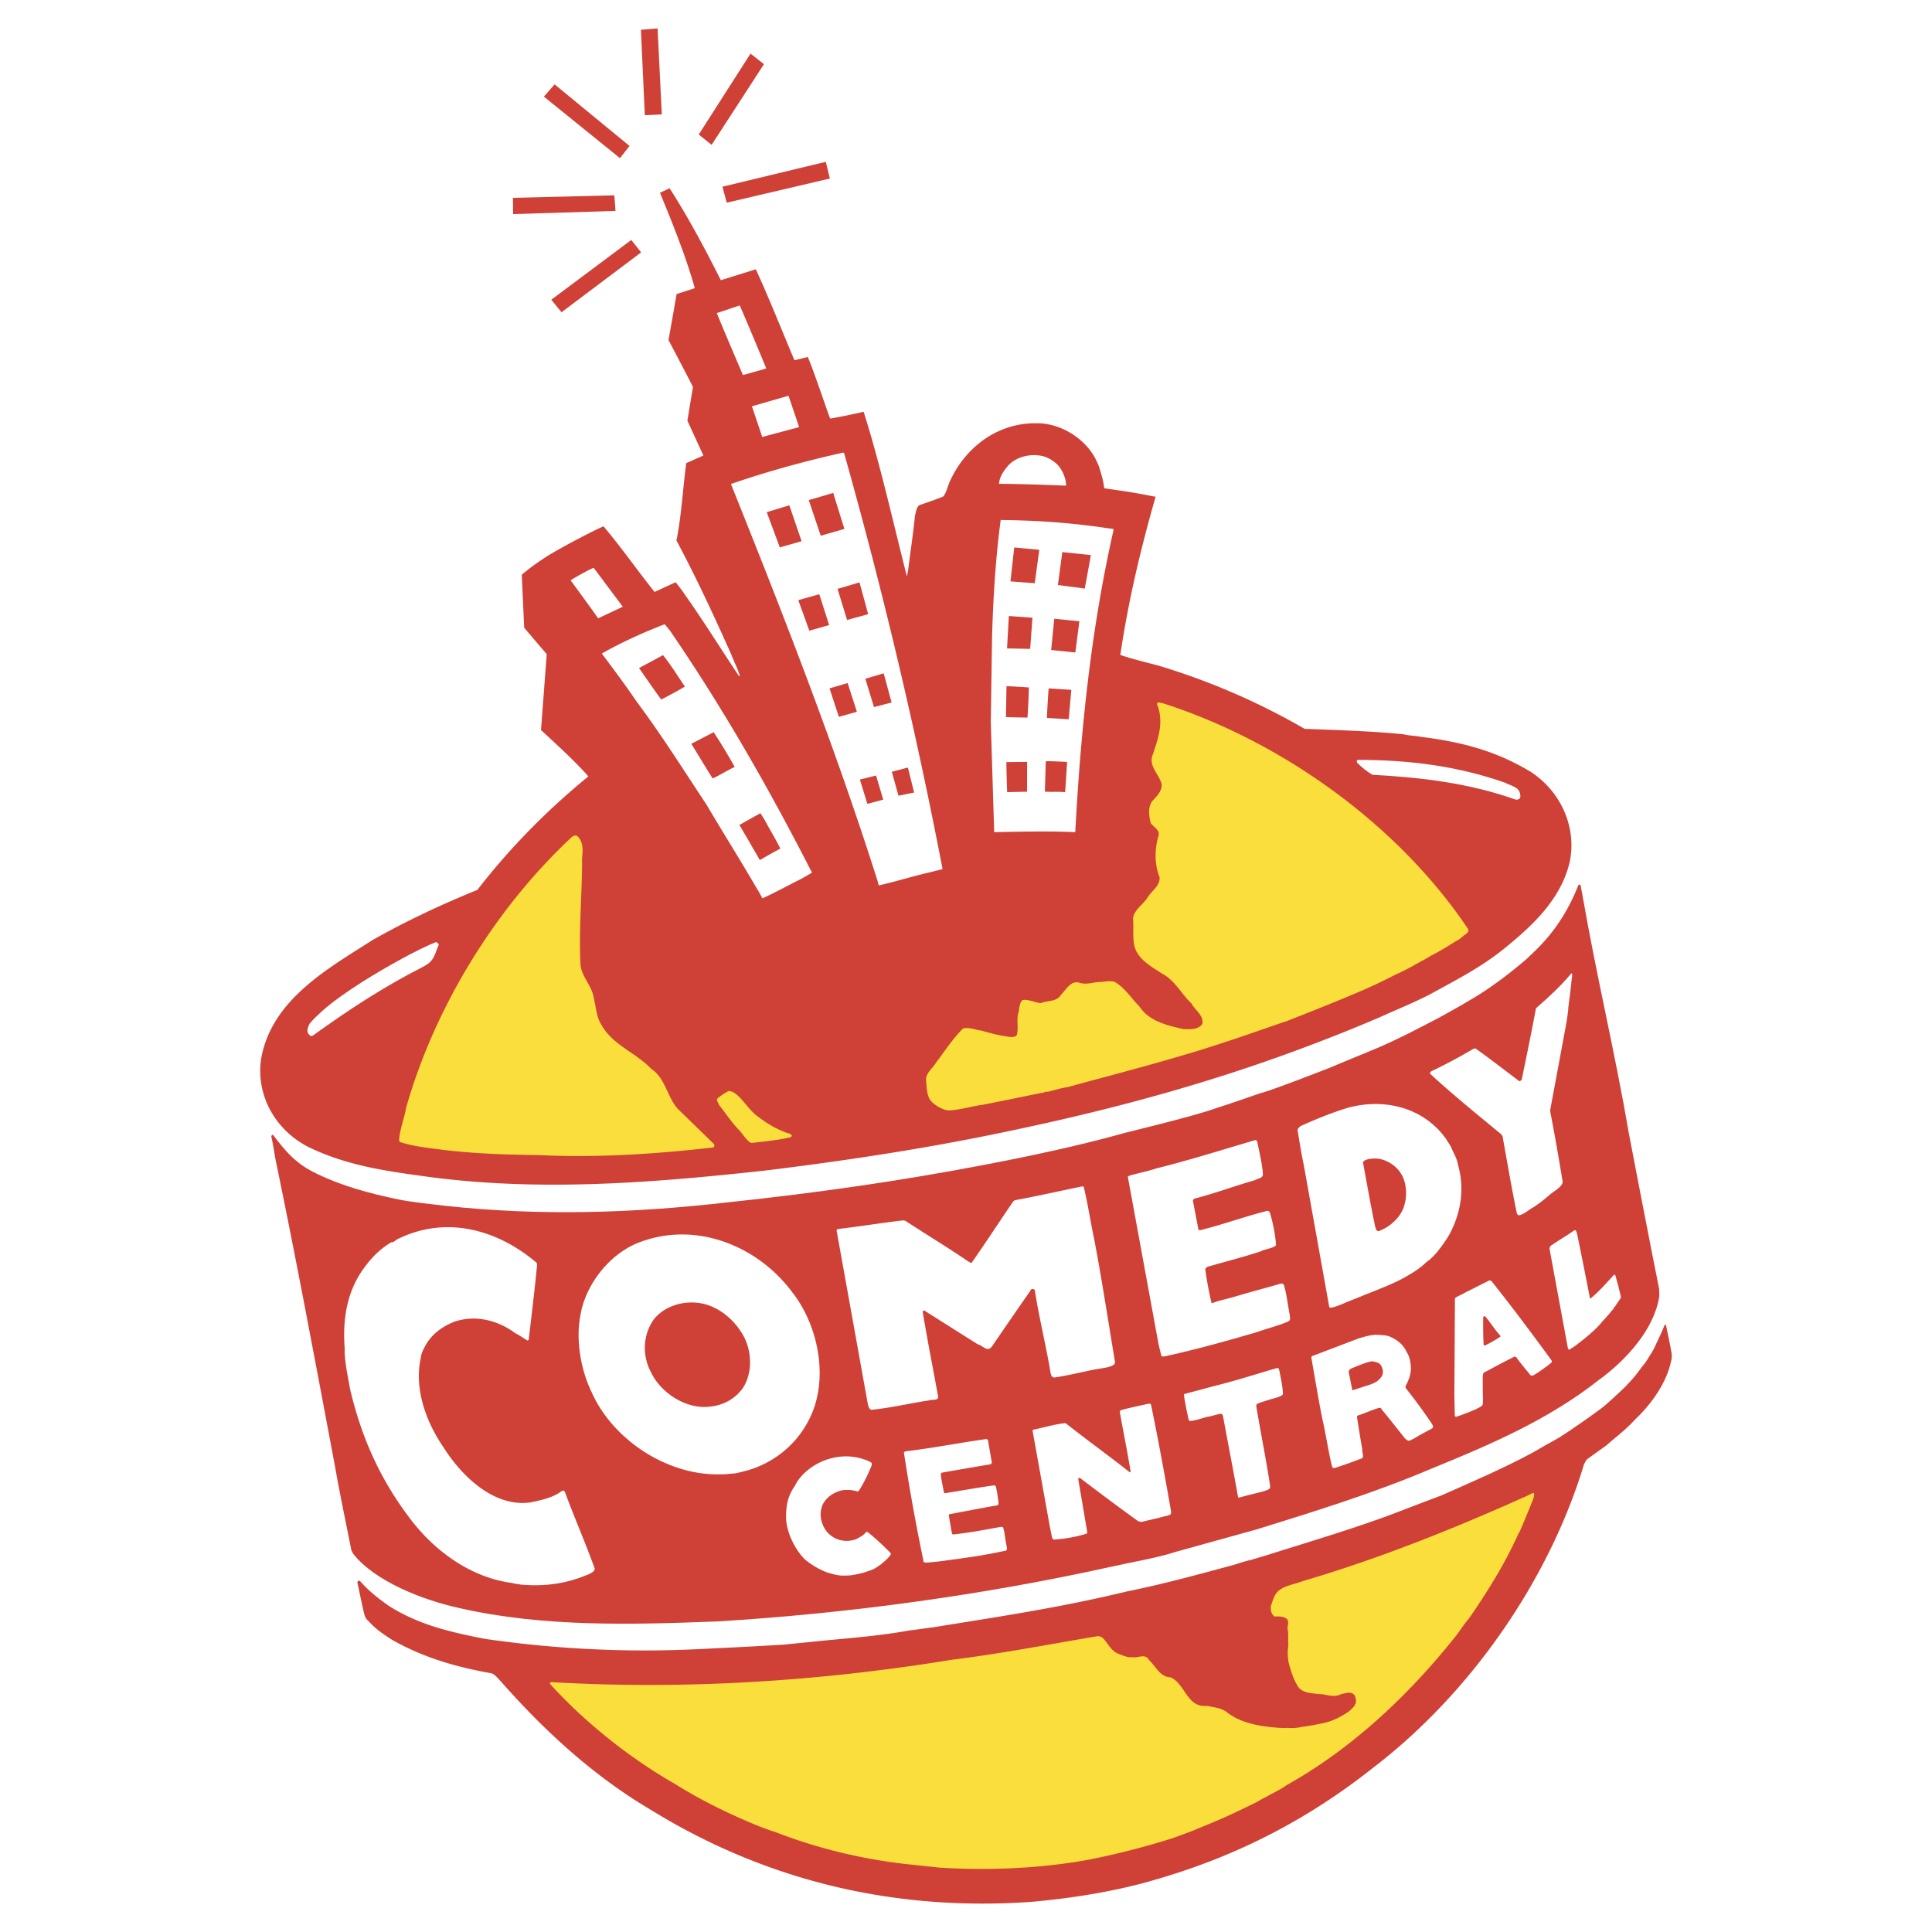 <svg xmlns="http://www.w3.org/2000/svg" width="2500" height="2500" viewBox="0 0 192.756 192.756"><g fill-rule="evenodd" clip-rule="evenodd"><path fill="#fff" d="M0 0h192.756v192.756H0V0z"/><path d="M26.199 108.6l4.223 21.152 5.297 28.182s1.581 4.93 16.698 6.652c7.257.828 17.632 1.277 32.452-.592 12.595-1.588 22.162-3.344 29.873-5.193 14.43-3.461 22.373-6.312 27.238-8.205 23.408-9.102 24.346-17.344 24.346-17.344l-8.713-44.908-.867-4.674s.057 5.589-9.113 11.986c-2.123 1.48-4.74 2.613-7.967 4.15-4.525 2.158-7.965 3.572-17.502 6.895-7.797 2.717-15.305 4.295-22.004 5.75-7.387 1.605-14.003 2.268-19.851 3.105-13.103 1.877-22.345 2.021-27.742 1.936-26.524-.416-26.368-8.892-26.368-8.892z" fill="#fff"/><path fill="#cf4037" d="M62.808 14.562l-.954 1.216-7.592-6.139 1.072-1.218 7.474 6.141zM61.289 19.486l.123 1.555-10.219.319-.015-1.62 10.111-.254zM63.946 2.973l1.66-.139.423 8.583-1.696.078-.387-8.522zM74.879 5.349l1.341 1.055-5.224 8.05-1.282-1.035 5.165-8.07zM72.079 18.628l.427 1.594 10.291-2.41-.407-1.666-10.311 2.482zM62.983 23.941l.982 1.239-7.943 5.974-1.018-1.249 7.979-5.964z"/><path d="M66.804 18.784c1.857 2.875 3.564 6.096 5.116 9.171l3.488-1.085c1.363 2.962 2.585 6.074 3.855 9.075l1.333-.328.24.589c.667 1.75 1.281 3.606 1.931 5.407l.064.144c1.109-.168 3.336-.673 3.336-.673 1.659 5.237 2.958 11.115 4.315 16.428l.132-.711c.222-1.783.497-3.551.671-5.35.11-.333.125-.798.422-1.043.8-.284 1.625-.549 2.416-.879.357-.474.436-1.118.727-1.677 1.561-3.3 4.736-5.668 8.525-5.622 2.51-.049 5.156 1.648 6.111 3.954.15.239.34.968.34.968.178.574.26.945.342 1.56l.436.068c1.539.217 2.887.417 4.406.734l.287.04c-1.494 5.203-2.734 10.441-3.523 15.789 1.26.435 2.598.735 3.895 1.092a68.453 68.453 0 0 1 14.49 6.28c3.293.132 6.578.216 9.859.543.559.145 1.162.137 1.738.255 3.963.499 7.408 1.341 10.984 3.507 2.953 1.935 4.582 5.456 3.877 8.946-.871 3.779-3.771 6.405-6.371 8.535-2.352 1.943-4.932 3.255-7.621 4.726-1.697.871-3.314 1.51-5.021 2.289-11.305 4.822-22.471 8.248-35.637 11.057-8.502 1.84-16.477 3.078-25.326 4.178-11.934 1.32-23.498 2.207-35.021.506-3.771-.508-7.545-1.162-11.021-2.91-3.101-1.666-5.029-4.965-4.567-8.584.971-5.982 6.7-9.134 11.172-11.995 3.355-1.891 6.783-3.504 10.427-4.984 3.263-4.225 7.037-8.03 11.07-11.323-1.356-1.548-3.166-3.175-4.725-4.625l.572-7.568-2.25-2.639-.24-5.289c.777-.666 1.521-1.184 2.362-1.743 1.705-1.071 4.847-2.676 5.789-3.089 1.797 2.112 3.401 4.446 5.102 6.549l2.092-.965c.304.359.72.918.981 1.309 1.83 2.591 3.562 5.386 5.333 8.035l.102-.003c-.203-.688-.573-1.388-.841-2.092-1.747-3.914-3.486-7.666-5.496-11.436l.055-.221c.472-2.456.593-4.972.932-7.479l1.711-.757-1.599-3.479.555-3.367c-.7-1.381-2.438-4.679-2.438-4.679s.579-3.236.806-4.584l1.816-.588c-.864-3.104-2.222-6.49-3.474-9.52l.958-.447zM166.23 132.281c.168.793.396 1.871.535 2.67.088.545-.059.916-.127 1.217-.539 2.057-2.012 4.057-3.531 5.482-.875.977-1.885 1.709-2.83 2.553-.709.51-1.217.873-1.928 1.383-.197.207-.357.66-.289.428-3.494 11.643-11.355 22.912-20.996 30.301-6.643 5.273-13.848 8.988-22.271 11.354l-.381.113c-3.701 1.008-7.643 1.617-11.412 1.957-13.497.984-26.392-1.984-38.001-9.131-5.777-3.406-10.652-7.891-15.027-12.852l-.513-.549c-.218-.145-.262-.234-.493-.275-3.416-.607-6.667-1.531-9.816-3.307-.958-.607-1.759-1.172-2.453-1.961-.344-.27-.394-.867-.504-1.252l-.535-2.525c.027-.125.117-.277.326-.08.817.955 1.958 1.818 2.864 2.447 3.017 1.9 6.225 2.604 9.514 3.252a110.463 110.463 0 0 0 18.636 1.127c1.995-.049 4.21-.174 4.21-.174 4.044-.189 7.059-.377 7.059-.377 1.475-.16 2.31-.23 2.69-.273 3.212-.34 6.378-.525 9.785-1.141.722-.076 1.491-.211 2.274-.297 6.553-1.066 12.604-1.947 19.37-3.582 3.465-.697 7.238-1.715 10.639-2.645.533-.143 1.168-.396 1.801-.508.412-.143 1.545-.453 2.326-.717 3.814-1.195 7.477-2.291 11.305-3.684 2.705-1.025 4.5-1.725 5.299-2.01 1.502-.672 2.855-1.252 5.125-2.295 1.793-.844 3.561-1.684 5.25-2.705 0 0 .766-.41 1.436-.807a39.363 39.363 0 0 0 1.67-1.111 64.222 64.222 0 0 0 2.18-1.543c.758-.502 2.004-1.729 2.631-2.297.43-.463.885-.906 1.336-1.518 0 0 .551-.729.805-1.049.266-.383.377-.613.615-.967.174-.312.324-.578.443-.883.287-.584.594-1.242.811-1.812.059-.088.139-.103.172.043z" fill="#cf4037"/><path d="M157.711 88.382c.051.396.17.827.189 1.036 1.389 7.998 3.242 15.646 4.59 23.555 0 0 2.275 11.854 3.041 15.617.016.256.016.564.016.762-.523 3.328-3.363 6.398-6.059 8.348-4.967 3.916-10.75 6.414-16.697 8.836-5.574 2.373-11.541 4.232-17.404 6.047l-7.953 2.207c-2.109.682-4.43 1.039-6.662 1.543-12.834 2.834-26.164 4.639-39.11 5.432-8.618.332-17.451.588-25.843-1.33-3.664-.801-8.426-2.682-10.553-5.383-.119-.141-.095-.217-.205-.365-.594-2.998-1.193-5.801-1.709-8.764-1.926-10.256-3.813-20.367-5.89-30.377-.147-.846-.198-1.305-.396-2.168.031-.102.104-.227.227-.086 1.235 1.633 2.298 2.875 4.318 3.812 2.49 1.219 5.247 1.963 8.157 2.568 1.207.25 3.367.484 4.625.629 9.484 1.037 18.819.744 28.414-.365 8.721-.924 16.971-2.111 25.298-3.701 4.723-.898 9.264-1.879 13.49-3.031.131-.096 7.291-1.74 9.896-2.697.277-.057 3.922-1.324 4.195-1.42.98-.219 5.859-2.115 7.041-2.578.221-.111 4.5-1.861 4.658-1.936 2.119-.902 3.98-1.891 5.938-2.908.332-.162 2.941-1.627 3.047-1.717 1.941-1.09 3.854-2.51 5.627-4.005.252-.238.402-.297.619-.577.125-.071.383-.349.383-.349 2.045-1.926 3.473-4.153 4.463-6.676.089-.174.229-.022.249.041z" fill="#cf4037"/><path d="M76.452 36.761a90.11 90.11 0 0 1-2.329.656c-.414-.977-1.92-4.463-2.607-6.185.76-.229 1.55-.522 2.292-.757-.001.001 1.047 2.407 2.644 6.286zM84.213 45.191a505.336 505.336 0 0 1 9.828 41.52l-1.308.326c-1.721.396-3.43.942-5.063 1.299l-.117-.448c-4.282-13.504-9.458-26.708-14.628-39.599 3.66-1.265 7.379-2.277 11.139-3.121.045-.008.092-.015.149.023zM105.584 46.449c.455.526.781 1.33.779 2.006 0 0-4.564-.192-6.689-.181.033-.685.473-1.319.918-1.832.857-.924 2.354-1.232 3.549-.908.513.155 1.076.51 1.443.915zM62.136 60.535l-2.461 1.155c-.809-1.168-2.724-3.758-2.746-3.792.37-.255 1.863-1.086 2.303-1.248l2.904 3.885zM110.365 52.676c.033.017.721.085.734.111l-.035.246c-2.203 9.784-3.234 19.752-3.779 29.878l-.02.119c-2.479-.13-5.543-.055-8.078-.002l-.002-.164-.334-10.846.125-8.358c.109-3.969.348-7.911.863-11.781 3.765.051 6.874.267 10.526.797zM66.839 62.915c5.286 7.708 9.917 15.821 14.173 24.146 0 0-.984.607-1.525.847-1.066.548-2.366 1.247-3.422 1.722 0 0-.414-.789-.542-.961-1.623-2.796-3.397-5.613-5.044-8.405-2.294-3.455-4.509-6.995-7.032-10.361-1.019-1.543-3.406-4.7-3.406-4.7 1.984-1.12 4.096-2.083 6.275-2.923l.523.635zM75.021 40.535l3.648-1.053 1.061 3.128-3.682.987-1.027-3.062zM156.83 97.113c.066.232-.012.486-.043.734-.018.447-.314 2.648-.314 2.648-.016.607-.256 1.893-.256 1.893l-1.549 8.342.002.182c.439 2.266.83 4.508 1.191 6.723.039.195.076.324.004.465-.221.422-.773.725-1.195 1.053-.547.482-.975.822-1.645 1.277-.469.238-.957.723-1.479.822-.049.01-.143-.115-.191-.113-.576-2.76-.953-5.076-1.451-7.799l-.152-.193c-2.492-2.062-4.912-4.016-7.109-6.059.047-.008.086-.186.201-.229a51.49 51.49 0 0 0 4.17-2.227l.188-.033c1.436 1.012 2.924 2.184 4.4 3.285l.217-.137c.482-2.385.988-4.775 1.424-7.152 1.24-1.088 2.434-2.166 3.516-3.469l.071-.013zM53.525 125.977c.028.025.038.119.068.146-.241 2.535-.555 5.051-.846 7.572l-.125.047c-.44-.26-.669-.432-1.023-.635-.221-.09-.359-.221-.527-.336-1.64-1.072-3.639-1.574-5.66-.932-1.207.451-2.4 1.264-3.045 2.562-.231.416-.324.637-.39 1.111-.663 3.021.511 6.33 2.271 8.885 1.772 2.818 5.019 6.035 8.708 5.492 1.072-.236 2.21-.453 3.108-1.143l.174-.033.112.111c.965 2.619 2.048 5.062 2.982 7.662.009.291-.282.416-.63.596-.399.146-.854.34-1.27.461-1.766.574-3.581.719-5.527.547-.152-.045-.563-.068-.806-.156-4.091-.525-7.792-3.172-10.327-6.609-2.835-3.773-4.716-7.904-5.848-12.748-.223-1.295-.515-2.553-.544-3.83l.024-.006c-.245-2.938.125-5.836 1.973-8.314.806-1.084 1.592-1.848 2.688-2.498.114.102.535-.289.605-.303 4.786-2.368 9.907-1.001 13.855 2.351zM125.426 113.857c.195.982.518 2.285.578 3.34-.055.373-.561.389-.801.549-2.123.611-3.895 1.283-6.074 1.855l-.117.166.555 2.908.133.074c2.275-.564 4.566-1.4 6.773-1.953.008.033.18.064.191.1.328 1.012.57 2.273.635 3.199.16.383-1.076.502-1.492.744-1.857.613-3.531 1.025-5.377 1.562-.057.084-.125.119-.182.201.145 1.143.389 2.4.635 3.434.613-.25 1.461-.43 2.154-.621 1.658-.506 3.168-.885 4.76-1.355 0 0 .236-.01.293.123.289.967.395 2.031.592 3.037-.006.244.189.504-.295.682-.879.371-2.062.674-2.998 1.006-3.02.887-5.979 1.717-9.199 2.42h-.264l-.072-.111-.254-1.045-3.078-16.768c-.027-.146 1.922-.504 2.859-.836 3.275-.811 6.652-1.881 9.902-2.834l.143.123zM101.266 119.744c2.338-.432 4.324-.891 6.672-1.369.055-.012.135-.008.189.051.432 1.789.656 3.408 1.027 5.137.777 4.057 1.438 8.424 2.09 12.309.07.535-1.264.615-2.047.768-1.432.279-2.719.619-4.078.805.016-.051-.035-.064-.061-.062-.168.006-.158-.215-.227-.324-.457-2.779-1.148-5.518-1.596-8.373-.143-.119-.363-.131-.443.102a748.758 748.758 0 0 0-3.814 5.531c-.467.664-.938-.102-1.443-.207l-5.358-3.385c-.044.031-.083.088-.121.143.479 2.896 1.019 5.59 1.552 8.525-.058.375-.612.199-.883.32-2.03.303-3.688.719-5.762.943-.35-.062-.365-.604-.44-.904 0 0-2.924-16.266-3.059-16.994 0-.047.09-.119.104-.135 2.232-.266 4.42-.621 6.556-.871.038.023.174.029.212.053 2.072 1.354 4.222 2.648 6.277 4.055.134.053.281.227.374.057 1.399-1.988 2.706-4.016 4.118-6.078.038-.011.125-.091.161-.097zM144.293 113.66c.186.322.359.541.506.832.221.566.582 1.111.664 1.725.715 2.445.264 5.02-1.006 7.203-.555.848-1.287 1.92-2.154 2.508-.604.588-1.221.984-2.037 1.447-.99.582-2.318 1.1-3.27 1.484-.885.346-1.766.717-2.676 1.068-.57.26-1.613.689-1.699.48l-2.541-14.162c-.26-1.215-.414-2.262-.629-3.508a.776.776 0 0 1 .387-.422c1.438-.65 3.055-1.316 4.691-1.807 3.639-.969 7.541-.002 9.764 3.152zm-6.605 1.971c-.533-.119-1.836-.012-1.682.453.383 2.057.77 4.295 1.191 6.266 0 0 .076.369.209.447.154.08.361-.051.537-.143.713-.303 1.955-1.26 2.219-2.613.24-.879.141-2.17-.387-2.945-.42-.739-1.31-1.301-2.087-1.465zM79.079 128.977c2.682 3.436 3.692 8.979 1.513 12.895-1.299 2.43-3.589 4.186-6.205 4.881-.36.094-1.006.244-1.006.244-.713.047-.927.111-1.649.096-5.146.092-10.551-3.402-12.682-8.146-1.09-2.234-1.627-5.191-1.147-7.695.509-3.162 3.012-6.271 6-7.346 5.644-2.095 11.781.449 15.176 5.071zm-8.563 1.195c-1.795-.562-4.082-.066-5.293 1.475-1.089 1.547-1.171 3.596-.275 5.258.883 1.883 3.061 3.395 5.157 3.467 1.629.031 3.049-.578 3.989-1.855 1.077-1.617.93-4.014-.149-5.619-.772-1.226-2.022-2.293-3.429-2.726zM157.334 123.051c.281 1.262 1.293 6.463 1.293 6.463l.055.039c.852-.68 1.574-1.533 2.328-2.342.141-.008.031-.086.141-.008l.34 1.219c.076.445.289.957.193 1.119-.215.295-.385.559-.541.795-.133.072-.162.32-.34.424-.33.469-.809.916-1.146 1.338-.732.807-1.793 1.668-2.721 2.338-.049.008-.275.162-.275.162-.096.109-.152.031-.221-.023l-1.855-10.043c.045-.033.068-.191.113-.223.736-.527 1.549-.973 2.301-1.516.216-.158.261.033.335.258zM148.777 127.783c2.074 2.596 4.062 5.254 6.004 7.922.018.047.094.143.035.201-.006.078-1.676 1.295-1.922 1.34-.08.016-.09-.023-.176-.02-.514-.635-.992-1.184-1.426-1.803-.023-.031-.145-.053-.166-.086a81.041 81.041 0 0 0-2.799 1.469c-.121.037-.273.119-.34.225-.037.055-.031.348-.059.395.012.289.012 1.553.012 1.553.016.506.057 1.227-.092 1.277-.133.086-.254.182-.471.273-.057.082-2.02.836-2.109.82-.07-.014-.092-.045-.119-.049l-.047-2.025.057-9.727c.018-.123.684-.385 1.035-.592l2.395-1.209.188.036zm-.798 3.627c-.006.918-.012 1.912.047 2.799l.129.031a14.394 14.394 0 0 0 1.543-.875l-.02-.117c-.564-.605-.977-1.309-1.523-1.941-.094.017-.137.048-.176.103zM127.436 136.479c.033.043.1.006.168.115.154.75.352 1.611.396 2.428.055.316-.982.486-1.506.674-.346.107-.807.236-1.098.385l-.068.156c.43 2.615 1.018 5.471 1.395 8.045l-.018.193c-.092.107-.191.172-.645.311-.396.117-1.143.275-2.395.619-.09.041-.062.012-.145-.045-.496-2.779-1-5.361-1.504-8.088-.064-.203-.107-.195-.227-.219-.395.057-.979.264-1.4.318-.576.158-1.188.389-1.703.4l-.08-.074a36.95 36.95 0 0 1-.475-2.418c-.018-.1-.02-.172.051-.203.986-.26 2.141-.574 3.17-.844 2.298-.582 4.007-1.152 6.084-1.753zM138.566 133.311c.703.289 1.418.775 1.742 1.523.314.457.424 1.021.447 1.488.072.775-.25 1.445-.518 1.971-.025.066.02.109 0 .18a57.418 57.418 0 0 1 2.604 3.547l.141.266a.515.515 0 0 1-.037.168c-.035.084-1.18.625-1.658.949-.295.15-.732.438-.85.303-.076-.021-.244-.166-.303-.248-.791-.98-1.428-1.816-2.258-2.807-.092-.166-.131-.195-.252-.197-.752.207-1.471.572-2.174.777-.049.029-.02.088-.068.121 0 0 .357 2.309.539 3.248-.059.084.111.625.059.738-.035.08-.016.07-.062.148-.582.209-1.025.402-2.334.838-.098.033-.498.186-.582.137-.033-.021-.08-.109-.102-.148-.381-1.516-.604-3.189-.971-4.75-.395-1.992-.742-4.078-1.09-6.078-.02-.107.012-.182.188-.23 2.912-1.105 4.502-1.719 4.639-1.756.543-.162 1.141-.322 1.615-.326 0-.001.86.011 1.285.138zm-1.576 2.517c-.318-.068-1.57.457-2.271.75-.07.027-.068.178-.176.207l.379 1.93 1.209-.391c.68-.221 1.352-.375 1.744-1.049.166-.297.102-.672-.047-.961-.152-.314-.367-.384-.838-.486zM86.976 145.996s.002.029.002.174c-.301.779-.786 1.783-1.263 2.521-.046.084-.088.129-.231.09-.381-.105-.727-.15-1.291-.121-.736.104-1.533.533-1.973 1.215a1.605 1.605 0 0 0-.273.652c-.208.762.046 1.727.632 2.387.77.811 1.871 1.008 2.851.645.375-.211.681-.334.982-.703.062-.033.139-.01.176.018.769.596 1.581 1.383 2.255 2.055.038.084.044.195-.021.23-.265.389-.689.709-.984.957-.253.174-.538.375-.791.482-.544.215-1.22.426-1.826.51-.522.137-1.416.076-1.416.076a4.681 4.681 0 0 1-.865-.182c-1.002-.242-1.94-.885-2.356-1.197-.934-.662-2.169-2.727-2.16-4.496.015-1.166.171-2.041.875-3.057l.219-.404c1.253-1.863 3.675-2.844 5.824-2.465.621.084 1.643.471 1.634.613zM114.826 140.092c.707 3.391 1.449 7.459 2.016 10.729-.014.098 0 .203-.057.264-.156.119-.531.184-.775.244-.693.193-1.488.355-2.141.518l-.303-.068a261.972 261.972 0 0 1-5.758-4.283c-.141-.086-.244-.041-.229.086l.906 5.344c-.053.025-.012.059-.064.08-1.016.334-2.24.533-3.285.6l-.129-.092c-.09-.229-.184-.873-.27-1.221l-1.721-9.562c-.01-.064.082-.09.184-.111.918-.193 1.926-.492 2.834-.602.086-.012.256-.059.338.014 2.082 1.652 4.182 3.146 6.264 4.797.096.092.199.049.15-.1-.318-1.98-.74-3.99-1.062-5.85-.014-.07.051-.131.111-.189 1.02-.273 1.818-.434 2.84-.658l.151.06zM98.453 143.568l.113.102.393 2.26c-.047.066-.053.105-.107.156-1.496.246-4.922.848-4.922.848-.004.061-.063.082-.062.146.016.504.218 1.229.273 1.67.03.117.044.25.139.215l.068.002c1.651-.26 3.123-.539 4.867-.777.086.016.135.107.15.164.125.502.188 1.055.26 1.553-.006.111.047.289-.305.307 0 0-1.861.338-4.614.865l-.046.102.286 1.648c.021.105.051.252.119.258h.083c1.707-.18 3.203-.488 4.751-.756.066-.012.113.051.176.043.184.578.195 1.133.322 1.717.039.211.104.547.051.529l-.068.082c-.986.199-1.59.332-1.988.387-.844.17-1.931.309-2.88.451-1.074.135-2.085.305-3.108.361-.132-.002-.207-.006-.273-.115l-.024-.188a206.077 206.077 0 0 1-1.916-10.619c-.033-.17.172-.164.353-.207 2.659-.317 5.257-.84 7.909-1.204z" fill="#fff"/><path d="M116.002 70.157c11.93 3.818 23.533 12.175 30.467 22.529.121.27-.084.354-.182.491-.291.147-.547.484-.883.639-.855.512-1.746 1.103-2.619 1.52-.502.339-1.164.647-1.852 1.049-.154.1-1.289.684-1.631.816a54.482 54.482 0 0 1-3.535 1.68c-2.572 1.1-4.887 2.01-7.424 3.01-.531.162-2.131.73-5.012 1.717-1.717.564-3.367 1.117-5.283 1.668-3.895 1.162-7.49 2.076-11.537 3.189-.686.096-1.326.303-1.979.465-.182-.066-.439.125-.658.115-3.182.656-5.781 1.172-5.781 1.172-1.162.152-2.24.51-3.417.57-.532-.014-1.259-.412-1.723-.865-.5-.496-.482-1.371-.553-2.061-.105-.758.592-1.193.969-1.816.907-1.199 1.669-2.396 2.702-3.424.623-.182 1.262.145 1.875.207.973.291 1.961.533 2.975.646.188-.033.432-.025.537-.24.176-.684-.055-1.443.137-2.152.141-.439.053-.955.428-1.311.639-.088 1.182.254 1.822.312.652-.283 1.582-.105 2.01-.834.52-.502.98-1.479 1.855-1.195.766.232 1.387-.094 2.166-.084.402-.047.92-.137 1.33-.012 1.078.637 1.672 1.672 2.49 2.475.959 1.482 2.822 1.885 4.385 2.242.656.008 1.445.09 1.875-.518.164-.854-.721-1.354-1.082-2.043-1.012-.938-1.637-2.307-2.967-2.996-1.148-.747-2.566-1.519-2.773-2.985-.123-.851-.018-1.644-.094-2.503.109-.891 1.021-1.365 1.473-2.121.418-.654 1.213-1.107 1.182-1.975-.516-1.315-.5-2.748-.143-4.045.271-.677-.453-.94-.746-1.373-.178-.745-.297-1.572.152-2.185.449-.488.949-.963.951-1.642-.23-1.05-1.395-1.89-.889-3.02.525-1.594 1.137-3.226.41-5.038.047-.256.398-.092.572-.074zM57.816 83.671c.52.758.211 1.634.259 2.475-.022 3.372-.339 6.699-.158 10.107.112 1.215 1.132 2.057 1.323 3.309.238.951.277 2.01.818 2.764 1.09 1.945 3.374 2.688 4.891 4.291 1.449.959 1.594 2.775 2.655 3.996 1.224 1.193 2.392 2.322 3.615 3.516.097.152.08.326-.107.359-5.773.662-11.694 1.035-17.339.756-3.254-.043-6.227-.131-9.49-.51-1.486-.209-2.929-.326-4.322-.777a.25.25 0 0 1-.147-.174c.07-1.125.515-2.143.706-3.268 2.797-9.861 8.779-19.793 16.56-27.032.436-.275.546-.06.736.188zM75.364 111.205c.873.695 1.828 1.307 2.814 1.691.273.172 1.027.195.749.549-1.229.311-2.613.43-3.921.584-.249.043-.828-.729-1.146-1.158-.816-.803-1.42-1.764-2.128-2.635-.042-.236-.335-.465-.137-.654a6.595 6.595 0 0 1 1.062-.719c.912-.078 1.8 1.578 2.707 2.342zM152.908 148.961c.08-.033.15-.014.148.107.035.229-.201.809-.205.783 0 0-.592 1.484-1.18 2.848-.066.146-.162.266-.254.479-1.174 2.604-2.625 4.988-4.262 7.428 0 0-.432.656-.717 1.021-.447.514-.764 1.055-1.18 1.586-4.732 5.959-10.443 11.311-16.986 14.943-.236.244-1.545.873-1.982 1.143-.5.23-.857.486-1.377.725 0 0-1.809.891-2.754 1.301 0 0-1.686.744-2.576 1.078-.436.229-2.096.805-2.52.971a77.498 77.498 0 0 1-8.445 2.168c-4.764.875-9.961 1.098-14.883.789 0 0-3.204-.336-3.631-.387-4.305-.514-8.629-1.555-12.762-3.166-.471-.135-.984-.34-1.521-.535-2.893-1.17-5.804-2.578-8.494-4.268 0 0-.186-.109-.326-.186-4.474-2.615-8.701-6.025-12.114-9.771-.049-.068.017-.109.03-.186.167.002.011-.02.203 0 13.096.756 26.474-.062 39.766-2.225 4.886-.605 9.917-1.572 14.673-2.375.176.035.354.094.436.168.561.52.82 1.344 1.656 1.625.438.164.861.369 1.311.305.535.148 1.309-.422 1.674.289.662.613 1.094 1.701 2.166 1.734 1.479.688 1.619 3.037 3.596 2.84.629.133 1.314.184 1.889.545 1.521 1.238 3.482 1.504 5.301 1.646 0 0 .57.037.76.004.516.031.953.039 1.514-.094a24.135 24.135 0 0 0 2.314-.414c.861-.199 1.639-.623 2.287-1.051.027-.006.686-.531.721-.756.219-.279.059-.639-.016-.918-.344-.449-.887-.234-1.377-.123-.826.41-1.512-.053-2.281-.018-.672-.102-1.445-.088-1.928-.635-.514-.734-.766-1.611-1.012-2.488-.08-.447-.127-.998-.062-1.469 0 0 .068-.447-.004-.58.035-.078.02-1.143-.008-1.162-.145-.41.236-.865-.16-1.207-.381-.227-.764-.207-1.148-.189-.377-.225-.436-.699-.383-1.096.215-.57.326-1.146.818-1.521.611-.492 1.572-.613 2.344-.918 7.492-2.197 14.881-5.15 21.961-8.318.396-.171.674-.31.98-.47z" fill="#fadf3c"/><path d="M66.148 65.36c.803 1 1.462 2.087 2.186 3.14-.749.444-1.521.859-2.363 1.292-.726-.987-1.508-2.129-2.217-3.145a105.968 105.968 0 0 0 2.394-1.287zM71.417 73.387c.658 1 1.249 2.013 1.84 3.049l.04.083c-.739.347-1.446.8-2.188 1.147-.245-.336-1.414-2.293-2.136-3.458l2.229-1.155.215.334zM102.652 68.592c-.014 1.043-.137 3-.137 3s-2.059-.023-2.15-.054l.053-3.073c.066-.013 2.076.097 2.234.127zM106.885 68.826l-.26 2.934c-.365-.019-2.172-.133-2.172-.133-.006-.051.084-1.937.174-2.947l2.258.146zM102.475 76.013l-.004 2.975-1.988.041s-.088-2.508-.074-2.994l2.066-.022zM106.465 76.024l-.193 3.016c-.666-.078-1.383-.003-2.025-.062l.09-3.013c.143-.063 2.128.059 2.128.059zM76.262 81.753c.54 1.021 1.073 1.86 1.594 2.909-1.242.665-1.874 1.065-2.052 1.142-.806-1.409-2.034-3.5-2.034-3.5l2.092-1.174.4.623zM77.803 54.614l2.172-.618-1.225-3.583-2.252.686 1.305 3.515zM80.692 49.897l2.435-.72 1.117 3.592-2.359.681-1.193-3.553zM79.646 59.877l2.095-.591.982 3.076-1.976.561-1.101-3.046zM83.561 58.752l2.191-.647.865 3.17-2.102.581-.954-3.104zM88.165 67.181l.791 2.908-1.757.455-.866-2.825 1.832-.538zM83.695 71.521l-.931-2.842 1.806-.528.92 2.862-1.795.508zM85.792 77.777l.744 2.423 1.583-.42-.715-2.406-1.612.403zM89.642 79.392l1.56-.326-.621-2.487-1.605.421.666 2.392zM100.654 61.459l2.354.173-.227 3.107-2.308-.046.181-3.234zM105.186 61.735l2.505.246-.406 3.119-2.412-.25.313-3.115zM101.191 54.621l2.5.234-.455 3.331-2.422-.181.377-3.384zM105.988 55.083l2.852.299-.611 3.34-2.682-.355.441-3.284z" fill="#cf4037"/><path d="M150.109 78.072c.426.218.904.328 1.299.646.078.088.271.389.189.257.062.208.117.393.08.592-.072.186-.322.25-.475.204-4.646-1.641-9.348-2.206-14.262-2.467-.619-.354-1.08-.759-1.545-1.211-.043-.114-.062-.231.07-.279 5.066-.005 9.922.606 14.644 2.258zM43.78 94.249c-.299.669-.407 1.304-.916 1.781-.201.188-.511.334-.729.467-3.853 1.955-7.42 4.295-10.908 6.814-.191.09-.231.062-.346-.039-.157-.145-.216-.273-.209-.461-.011-.273.171-.547.209-.67.425-.504.715-.768 1.244-1.254.987-.893 2.631-2.047 3.999-2.91 2.4-1.514 5.586-3.276 7.318-3.961.14-.05.296.119.338.233z" fill="#fff"/></g></svg>